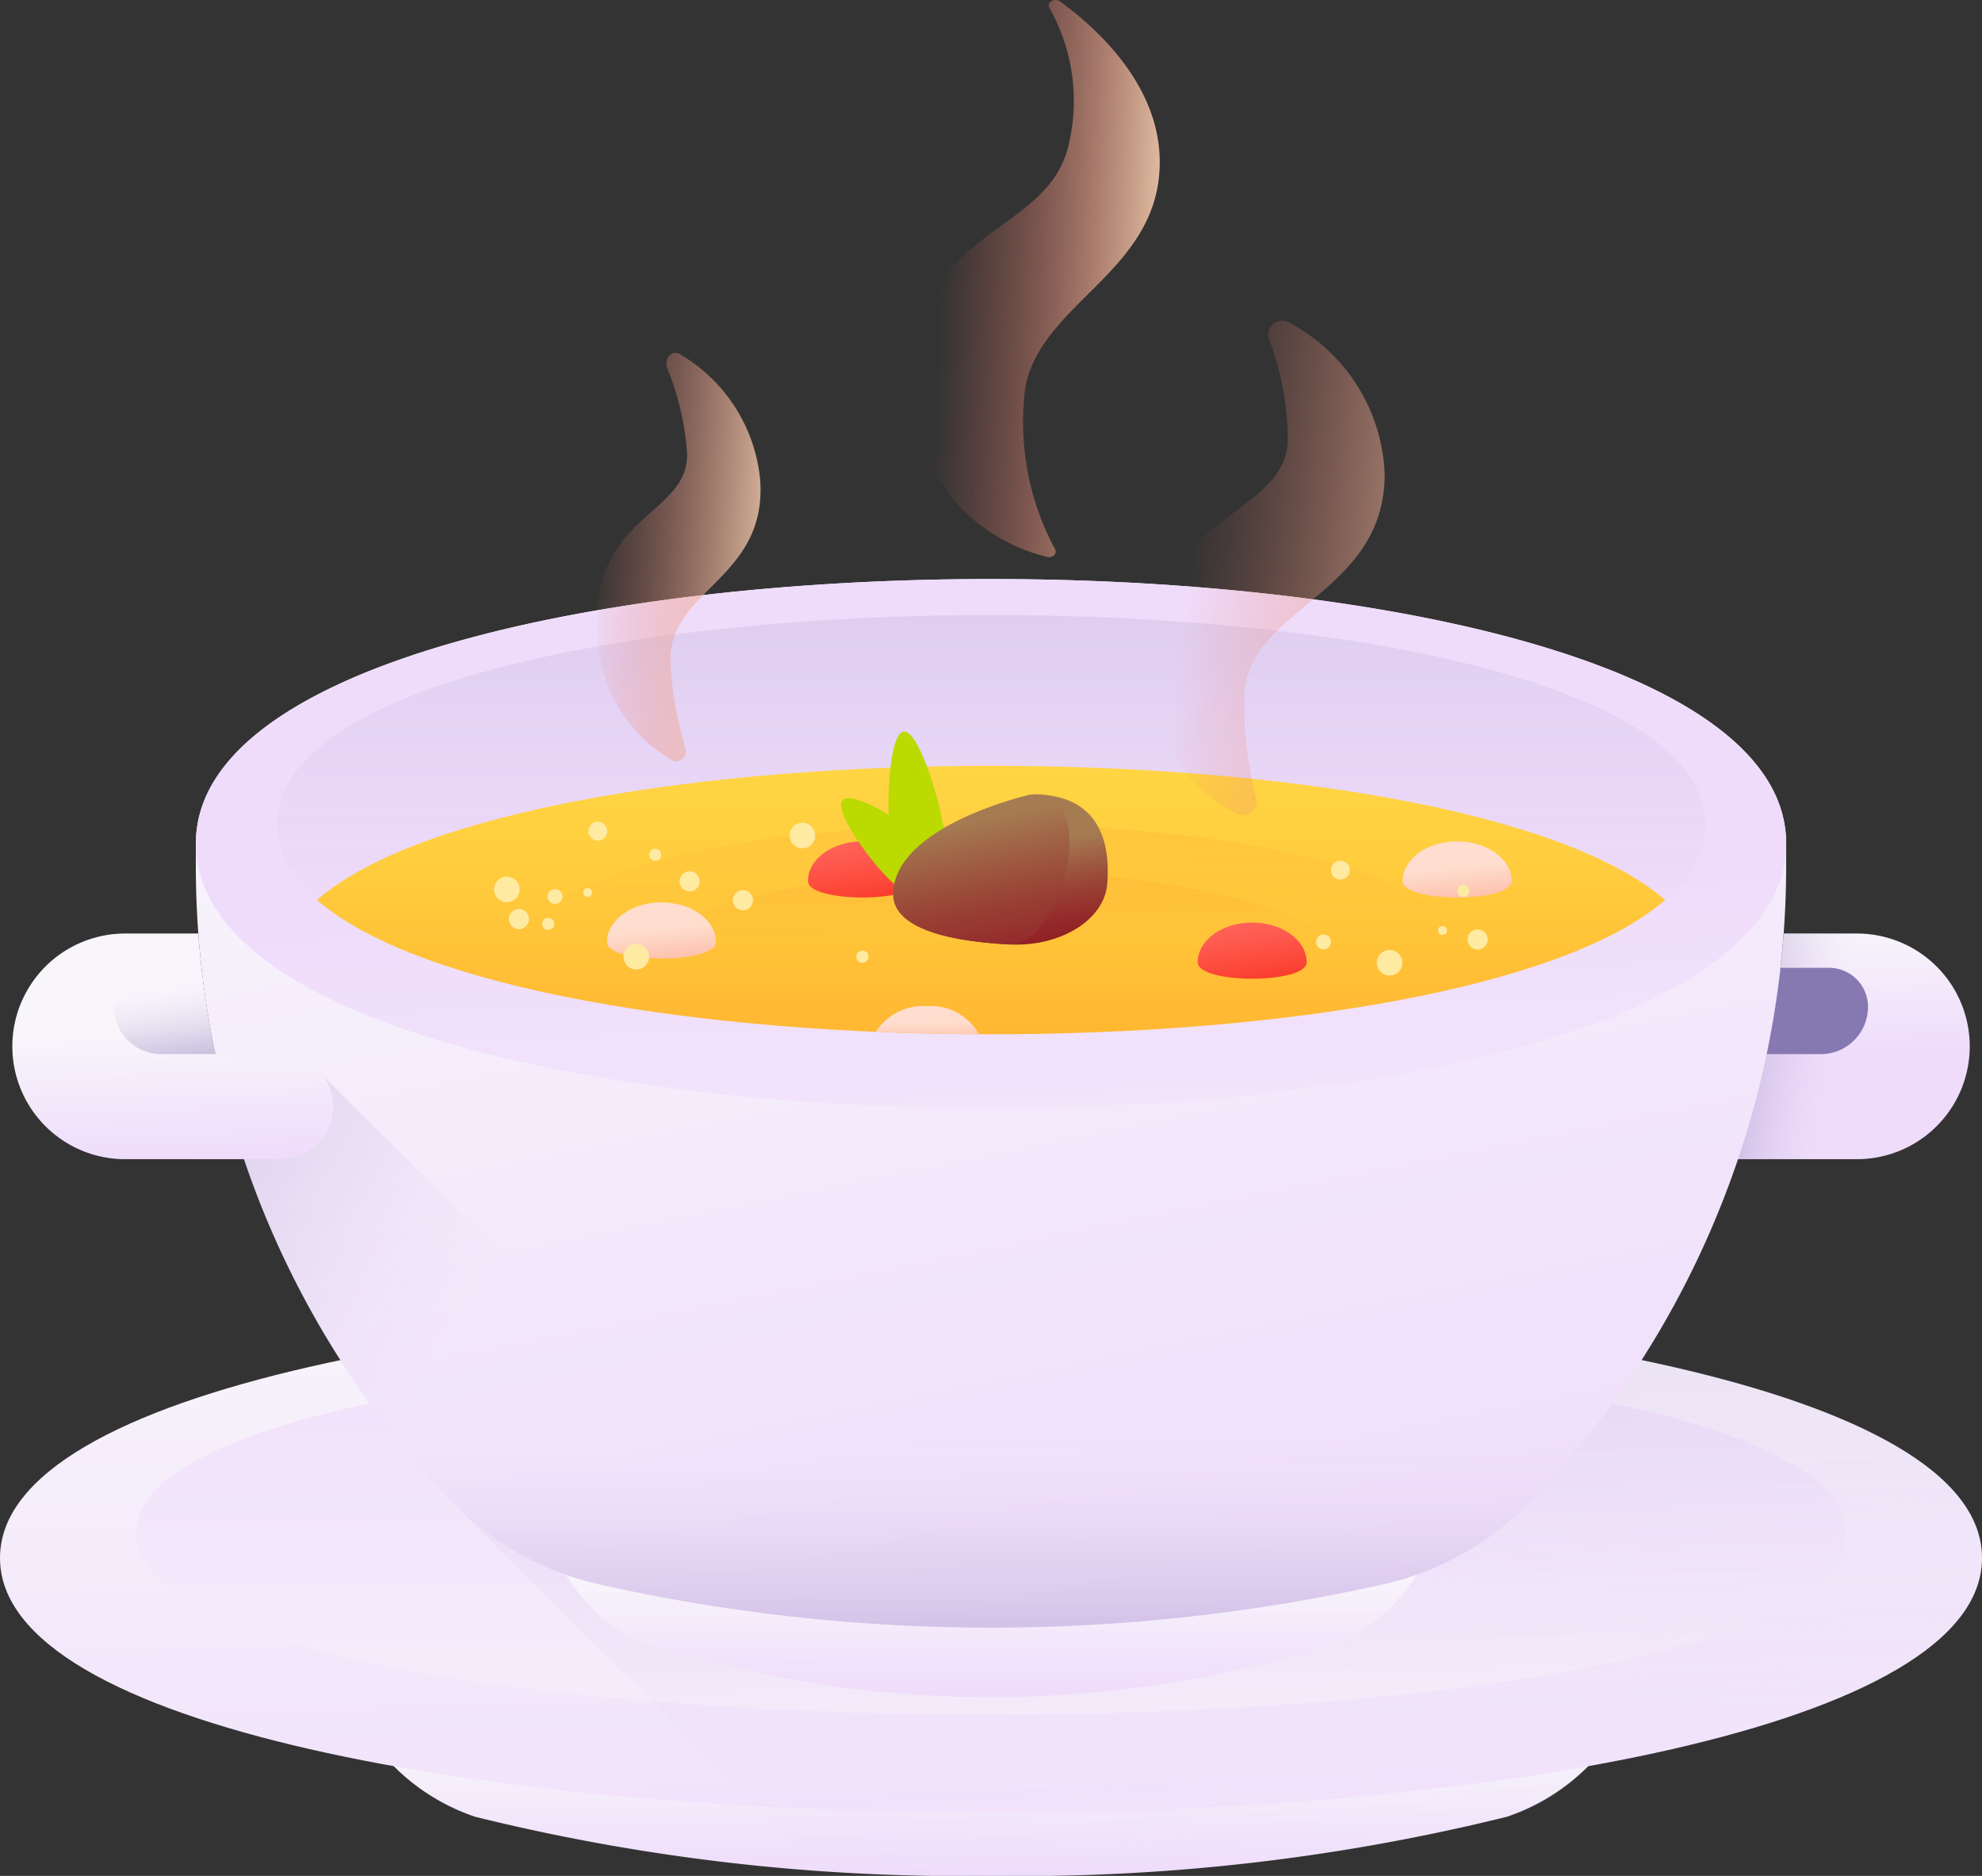 <svg xmlns="http://www.w3.org/2000/svg" xmlns:xlink="http://www.w3.org/1999/xlink" width="46.494" height="44" viewBox="0 0 46.494 44">
  <rect x="0" y="0" width="46.494" height="44" fill="#333333" stroke="none"/>
  <defs>
    <linearGradient id="linear-gradient" x1="0.503" y1="0.316" x2="0.509" y2="0.981" gradientUnits="objectBoundingBox">
      <stop offset="0" stop-color="#f8f6fb"/>
      <stop offset="1" stop-color="#efdcfb"/>
    </linearGradient>
    <linearGradient id="linear-gradient-2" x1="0.467" y1="0.018" x2="0.544" y2="1.149" xlink:href="#linear-gradient"/>
    <linearGradient id="linear-gradient-3" x1="0.525" y1="1.439" x2="0.482" y2="-0.187" xlink:href="#linear-gradient"/>
    <linearGradient id="linear-gradient-4" x1="0.611" y1="1.03" x2="0.089" y2="-2.607" gradientUnits="objectBoundingBox">
      <stop offset="0" stop-color="#efdcfb" stop-opacity="0"/>
      <stop offset="0.029" stop-color="#e9d6f7" stop-opacity="0.027"/>
      <stop offset="0.22" stop-color="#c5b5de" stop-opacity="0.22"/>
      <stop offset="0.414" stop-color="#aa9bcb" stop-opacity="0.416"/>
      <stop offset="0.608" stop-color="#9688bd" stop-opacity="0.608"/>
      <stop offset="0.803" stop-color="#8a7db5" stop-opacity="0.804"/>
      <stop offset="1" stop-color="#8679b2"/>
    </linearGradient>
    <linearGradient id="linear-gradient-5" x1="0.504" y1="0.346" x2="0.513" y2="0.971" xlink:href="#linear-gradient"/>
    <linearGradient id="linear-gradient-6" x1="-10.383" y1="0.429" x2="-10.359" y2="0.994" xlink:href="#linear-gradient"/>
    <linearGradient id="linear-gradient-7" x1="0.606" y1="0.521" x2="-0.072" y2="0.45" xlink:href="#linear-gradient-4"/>
    <linearGradient id="linear-gradient-8" x1="-34.142" y1="0.186" x2="-33.837" y2="1.899" xlink:href="#linear-gradient-4"/>
    <linearGradient id="linear-gradient-9" x1="0.424" y1="0.071" x2="0.693" y2="1.026" xlink:href="#linear-gradient"/>
    <linearGradient id="linear-gradient-10" x1="0.593" y1="1.545" x2="0.507" y2="0.579" xlink:href="#linear-gradient"/>
    <linearGradient id="linear-gradient-11" x1="0.5" y1="0.864" x2="0.5" y2="-1.608" xlink:href="#linear-gradient-4"/>
    <linearGradient id="linear-gradient-12" x1="0.5" y1="0.014" x2="0.5" y2="1.282" gradientUnits="objectBoundingBox">
      <stop offset="0" stop-color="#ffd945"/>
      <stop offset="0.304" stop-color="#ffcd3e"/>
      <stop offset="0.856" stop-color="#ffad2b"/>
      <stop offset="1" stop-color="#ffa325"/>
    </linearGradient>
    <linearGradient id="linear-gradient-13" x1="0.513" y1="0.51" x2="0.996" y2="-5.326" gradientUnits="objectBoundingBox">
      <stop offset="0" stop-color="#f82814" stop-opacity="0"/>
      <stop offset="1" stop-color="#c0272d"/>
    </linearGradient>
    <linearGradient id="linear-gradient-14" x1="0.496" y1="0.529" x2="0.412" y2="-4.681" xlink:href="#linear-gradient-13"/>
    <linearGradient id="linear-gradient-15" x1="0.457" y1="0.426" x2="0.662" y2="1.619" gradientUnits="objectBoundingBox">
      <stop offset="0" stop-color="#ffdecf"/>
      <stop offset="0.379" stop-color="#fdc4b0"/>
      <stop offset="0.766" stop-color="#fbae97"/>
      <stop offset="1" stop-color="#faa68e"/>
    </linearGradient>
    <linearGradient id="linear-gradient-16" x1="0.457" y1="0.426" x2="0.662" y2="1.619" xlink:href="#linear-gradient-15"/>
    <linearGradient id="linear-gradient-17" x1="0.465" y1="0.57" x2="0.621" y2="2.29" xlink:href="#linear-gradient-15"/>
    <linearGradient id="linear-gradient-18" x1="0.314" y1="-0.035" x2="0.669" y2="1.285" gradientUnits="objectBoundingBox">
      <stop offset="0" stop-color="#ff6359"/>
      <stop offset="0.224" stop-color="#fe5b50"/>
      <stop offset="0.595" stop-color="#fc4637"/>
      <stop offset="1" stop-color="#f82814"/>
    </linearGradient>
    <linearGradient id="linear-gradient-19" x1="59.914" y1="-23.054" x2="60.158" y2="-22.494" gradientUnits="objectBoundingBox">
      <stop offset="0" stop-color="#bada00"/>
      <stop offset="0.227" stop-color="#b0ce00"/>
      <stop offset="0.638" stop-color="#95ae00"/>
      <stop offset="1" stop-color="#798c00"/>
    </linearGradient>
    <linearGradient id="linear-gradient-20" x1="135.562" y1="-2.009" x2="136.368" y2="-1.832" xlink:href="#linear-gradient-19"/>
    <linearGradient id="linear-gradient-21" x1="0.458" y1="0.356" x2="0.597" y2="0.971" gradientUnits="objectBoundingBox">
      <stop offset="0" stop-color="#a57c52"/>
      <stop offset="0.134" stop-color="#a26c4a"/>
      <stop offset="0.516" stop-color="#994336"/>
      <stop offset="0.817" stop-color="#942a2a"/>
      <stop offset="1" stop-color="#922125"/>
    </linearGradient>
    <linearGradient id="linear-gradient-22" x1="0.418" y1="0.16" x2="0.69" y2="1.156" xlink:href="#linear-gradient-21"/>
    <linearGradient id="linear-gradient-23" x1="0.314" y1="-0.035" x2="0.669" y2="1.285" xlink:href="#linear-gradient-18"/>
    <linearGradient id="linear-gradient-24" x1="0.5" y1="0.39" x2="0.5" y2="1.866" xlink:href="#linear-gradient-4"/>
    <linearGradient id="linear-gradient-25" x1="0.412" y1="0.503" x2="-0.908" y2="-0.18" xlink:href="#linear-gradient-4"/>
    <linearGradient id="linear-gradient-26" x1="0.491" y1="0.429" x2="0.515" y2="0.994" xlink:href="#linear-gradient"/>
    <linearGradient id="linear-gradient-27" x1="0.419" y1="0.186" x2="0.724" y2="1.899" xlink:href="#linear-gradient-4"/>
    <linearGradient id="linear-gradient-28" x1="0.182" y1="0.432" x2="1.621" y2="0.759" gradientUnits="objectBoundingBox">
      <stop offset="0" stop-color="#e87264" stop-opacity="0"/>
      <stop offset="1" stop-color="#f8dfbe"/>
    </linearGradient>
    <linearGradient id="linear-gradient-29" x1="0.125" y1="0.453" x2="1.091" y2="0.555" gradientUnits="objectBoundingBox">
      <stop offset="0" stop-color="#e87264" stop-opacity="0"/>
      <stop offset="0.157" stop-color="#e97869" stop-opacity="0.157"/>
      <stop offset="0.378" stop-color="#ec8b78" stop-opacity="0.376"/>
      <stop offset="0.635" stop-color="#f0a991" stop-opacity="0.635"/>
      <stop offset="0.919" stop-color="#f6d2b3" stop-opacity="0.918"/>
      <stop offset="1" stop-color="#f8dfbe"/>
    </linearGradient>
    <linearGradient id="linear-gradient-30" x1="0.02" y1="0.428" x2="1.148" y2="0.604" xlink:href="#linear-gradient-28"/>
  </defs>
  <g id="_024-soup" data-name="024-soup" transform="translate(0 -13.681)">
    <g id="Grupo_2771" data-name="Grupo 2771" transform="translate(0 27.263)">
      <g id="Grupo_2764" data-name="Grupo 2764" transform="translate(0 16.98)">
        <path id="Trazado_2000" data-name="Trazado 2000" d="M103.493,448.212a70.278,70.278,0,0,1-15.2-1.516,4.9,4.9,0,0,0,3.1,3.137,47.628,47.628,0,0,0,12.1,1.387,47.628,47.628,0,0,0,12.1-1.387,4.9,4.9,0,0,0,3.1-3.137A70.27,70.27,0,0,1,103.493,448.212Z" transform="translate(-80.246 -437.782)" fill="url(#linear-gradient)"/>
        <path id="Trazado_2001" data-name="Trazado 2001" d="M46.494,354.9c0,7.97-46.494,7.97-46.494,0S46.494,346.927,46.494,354.9Z" transform="translate(0 -348.919)" fill="url(#linear-gradient-2)"/>
        <path id="Trazado_2002" data-name="Trazado 2002" d="M75.113,365.59c0,5.682-40.113,5.682-40.113,0S75.113,359.908,75.113,365.59Z" transform="translate(-31.809 -360.197)" fill="url(#linear-gradient-3)"/>
      </g>
      <path id="Trazado_2003" data-name="Trazado 2003" d="M126.1,354.9c0-5.87-25.218-7.416-38.509-4.64a21.5,21.5,0,0,0,2.623,3.328l8.648,8.643c1.281.085,2.617.13,3.991.13a47.631,47.631,0,0,0,12.1-1.387,4.136,4.136,0,0,0,1.906-1.191C122.3,358.806,126.1,357.178,126.1,354.9Z" transform="translate(-79.608 -331.94)" fill="url(#linear-gradient-4)"/>
      <g id="Grupo_2770" data-name="Grupo 2770" transform="translate(0.29)">
        <path id="Trazado_2004" data-name="Trazado 2004" d="M149.4,402.393a34.934,34.934,0,0,1-10.593-1.51,4.423,4.423,0,0,0,2.159,3.125,26.443,26.443,0,0,0,16.869,0,4.423,4.423,0,0,0,2.159-3.125A34.935,34.935,0,0,1,149.4,402.393Z" transform="translate(-126.44 -379.165)" fill="url(#linear-gradient-5)"/>
        <g id="Grupo_2765" data-name="Grupo 2765" transform="translate(38.392 8.314)">
          <path id="Trazado_2005" data-name="Trazado 2005" d="M424.3,257.923a1.233,1.233,0,0,0,1.233,1.233h3.644a2.646,2.646,0,0,0,0-5.293h-1.717q-.029.4-.074.8-.115,1.022-.326,2.023h-1.528A1.232,1.232,0,0,0,424.3,257.923Z" transform="translate(-424.299 -253.863)" fill="url(#linear-gradient-6)"/>
          <path id="Trazado_2006" data-name="Trazado 2006" d="M424.3,257.923a1.233,1.233,0,0,0,1.233,1.233h3.644a2.646,2.646,0,0,0,0-5.293h-1.717q-.029.4-.074.8-.115,1.022-.326,2.023h-1.528A1.232,1.232,0,0,0,424.3,257.923Z" transform="translate(-424.299 -253.863)" fill="url(#linear-gradient-7)"/>
          <path id="Trazado_2007" data-name="Trazado 2007" d="M454.575,264.711h1.27a1.107,1.107,0,0,0,1.108-1.108.915.915,0,0,0-.915-.916H454.9q-.115,1.021-.326,2.023Z" transform="translate(-451.815 -261.883)" fill="url(#linear-gradient-8)"/>
        </g>
        <path id="Trazado_2008" data-name="Trazado 2008" d="M59.866,186.244a42.128,42.128,0,0,0,18.363,0,6.879,6.879,0,0,0,3.457-1.937A21.508,21.508,0,0,0,87.7,169.389v-.522c0-8.274-37.306-8.274-37.306,0v.522a21.508,21.508,0,0,0,6.014,14.918A6.878,6.878,0,0,0,59.866,186.244Z" transform="translate(-46.09 -162.662)" fill="url(#linear-gradient-9)"/>
        <path id="Trazado_2009" data-name="Trazado 2009" d="M87.7,168.867c0,8.274-37.306,8.274-37.306,0S87.7,160.593,87.7,168.867Z" transform="translate(-46.089 -162.662)" fill="url(#linear-gradient-10)"/>
        <path id="Trazado_2010" data-name="Trazado 2010" d="M104.759,176.82c0,6.554-33.5,6.554-33.5,0S104.759,170.265,104.759,176.82Z" transform="translate(-65.05 -171.061)" fill="url(#linear-gradient-11)"/>
        <path id="Trazado_2011" data-name="Trazado 2011" d="M81.544,213.853c4.823,4.2,26.8,4.2,31.626,0C108.348,209.657,86.367,209.657,81.544,213.853Z" transform="translate(-74.4 -206.326)" fill="url(#linear-gradient-12)"/>
        <path id="Trazado_2012" data-name="Trazado 2012" d="M154.4,229.614a1.275,1.275,0,0,0,.1-.5c0-4.384-22.409-4.384-22.409,0a1.275,1.275,0,0,0,.1.5A55.351,55.351,0,0,0,154.4,229.614Z" transform="translate(-120.342 -220.065)" fill="url(#linear-gradient-13)"/>
        <path id="Trazado_2013" data-name="Trazado 2013" d="M152.509,240.836c.855-4.095,17.832-4.095,18.687,0A58.171,58.171,0,0,1,152.509,240.836Z" transform="translate(-138.895 -230.919)" fill="url(#linear-gradient-14)"/>
        <path id="Trazado_2014" data-name="Trazado 2014" d="M158.7,246.786c0,.514-2.556.514-2.556,0s.572-.931,1.278-.931S158.7,246.272,158.7,246.786Z" transform="translate(-142.195 -238.271)" fill="url(#linear-gradient-15)"/>
        <path id="Trazado_2015" data-name="Trazado 2015" d="M363.482,231.077c0,.514-2.556.514-2.556,0s.572-.931,1.278-.931S363.482,230.563,363.482,231.077Z" transform="translate(-328.312 -223.994)" fill="url(#linear-gradient-16)"/>
        <path id="Trazado_2016" data-name="Trazado 2016" d="M225.392,273.115c.8.034,1.606.053,2.415.057a1.3,1.3,0,0,0-1.221-.657A1.329,1.329,0,0,0,225.392,273.115Z" transform="translate(-205.134 -262.499)" fill="url(#linear-gradient-17)"/>
        <g id="Grupo_2766" data-name="Grupo 2766" transform="translate(11.303 5.691)">
          <path id="Trazado_2017" data-name="Trazado 2017" d="M354.739,258.13a.3.3,0,1,0,.137.4A.3.3,0,0,0,354.739,258.13Z" transform="translate(-333.601 -255.09)" fill="#ffeaa2"/>
          <path id="Trazado_2018" data-name="Trazado 2018" d="M378,252.814a.236.236,0,1,0,.108.315A.236.236,0,0,0,378,252.814Z" transform="translate(-354.825 -250.264)" fill="#ffeaa2"/>
          <path id="Trazado_2019" data-name="Trazado 2019" d="M375.147,241.373a.142.142,0,1,0,.065.19A.142.142,0,0,0,375.147,241.373Z" transform="translate(-352.353 -239.875)" fill="#ffeaa2"/>
          <path id="Trazado_2020" data-name="Trazado 2020" d="M203.513,225.356a.3.3,0,1,0,.3.3A.3.3,0,0,0,203.513,225.356Z" transform="translate(-196.283 -225.331)" fill="#ffeaa2"/>
          <path id="Trazado_2021" data-name="Trazado 2021" d="M175.115,237.841a.236.236,0,1,0,.237.234A.236.236,0,0,0,175.115,237.841Z" transform="translate(-170.531 -236.678)" fill="#ffeaa2"/>
          <path id="Trazado_2022" data-name="Trazado 2022" d="M220.491,258.259a.142.142,0,1,0,.143.141A.142.142,0,0,0,220.491,258.259Z" transform="translate(-211.855 -255.235)" fill="#ffeaa2"/>
          <path id="Trazado_2023" data-name="Trazado 2023" d="M342.634,235.115a.221.221,0,1,0,.27.157A.221.221,0,0,0,342.634,235.115Z" transform="translate(-322.841 -234.194)" fill="#ffeaa2"/>
          <path id="Trazado_2024" data-name="Trazado 2024" d="M338.776,254.12a.174.174,0,1,0,.213.124A.174.174,0,0,0,338.776,254.12Z" transform="translate(-319.366 -251.468)" fill="#ffeaa2"/>
          <path id="Trazado_2025" data-name="Trazado 2025" d="M370.12,251.928a.105.105,0,1,0,.128.075A.105.105,0,0,0,370.12,251.928Z" transform="translate(-347.9 -249.478)" fill="#ffeaa2"/>
          <path id="Trazado_2026" data-name="Trazado 2026" d="M160.912,256.571a.3.3,0,1,0,.137.4A.3.3,0,0,0,160.912,256.571Z" transform="translate(-157.445 -253.673)" fill="#ffeaa2"/>
          <path id="Trazado_2027" data-name="Trazado 2027" d="M188.935,242.736a.236.236,0,1,0,.108.315A.236.236,0,0,0,188.935,242.736Z" transform="translate(-182.996 -241.105)" fill="#ffeaa2"/>
          <path id="Trazado_2028" data-name="Trazado 2028" d="M167.241,232.054a.142.142,0,1,0,.065.19A.142.142,0,0,0,167.241,232.054Z" transform="translate(-163.401 -231.405)" fill="#ffeaa2"/>
          <path id="Trazado_2029" data-name="Trazado 2029" d="M127.76,239.542a.3.3,0,1,0-.3.3A.3.3,0,0,0,127.76,239.542Z" transform="translate(-127.163 -237.954)" fill="#ffeaa2"/>
          <path id="Trazado_2030" data-name="Trazado 2030" d="M131.2,247.555a.236.236,0,1,0,.237.234A.236.236,0,0,0,131.2,247.555Z" transform="translate(-130.621 -245.506)" fill="#ffeaa2"/>
          <path id="Trazado_2031" data-name="Trazado 2031" d="M139.659,249.825a.142.142,0,1,0,.143.141A.142.142,0,0,0,139.659,249.825Z" transform="translate(-138.392 -247.57)" fill="#ffeaa2"/>
          <path id="Trazado_2032" data-name="Trazado 2032" d="M151.568,225.093a.221.221,0,1,0,.27.157A.221.221,0,0,0,151.568,225.093Z" transform="translate(-149.193 -225.085)" fill="#ffeaa2"/>
          <path id="Trazado_2033" data-name="Trazado 2033" d="M141.025,242.437a.174.174,0,1,0,.213.124A.174.174,0,0,0,141.025,242.437Z" transform="translate(-139.643 -240.85)" fill="#ffeaa2"/>
          <path id="Trazado_2034" data-name="Trazado 2034" d="M150.153,242.157a.105.105,0,1,0,.128.075A.105.105,0,0,0,150.153,242.157Z" transform="translate(-147.986 -240.597)" fill="#ffeaa2"/>
        </g>
        <path id="Trazado_2035" data-name="Trazado 2035" d="M210.45,231.077c0,.514-2.556.514-2.556,0s.572-.931,1.278-.931S210.45,230.563,210.45,231.077Z" transform="translate(-189.231 -223.994)" fill="url(#linear-gradient-18)"/>
        <g id="Grupo_2767" data-name="Grupo 2767" transform="translate(19.444 3.578)">
          <path id="Trazado_2036" data-name="Trazado 2036" d="M218.2,219.9c.439.4.67.978.515,1.282s-.636.223-1.075-.181-1.316-1.573-1.162-1.877S217.763,219.5,218.2,219.9Z" transform="translate(-216.462 -217.486)" fill="url(#linear-gradient-19)"/>
          <path id="Trazado_2037" data-name="Trazado 2037" d="M229.9,204.253c.1.742-.107,1.384-.456,1.435s-.711-.51-.808-1.252-.036-2.477.313-2.527S229.8,203.511,229.9,204.253Z" transform="translate(-227.486 -201.908)" fill="url(#linear-gradient-20)"/>
        </g>
        <g id="Grupo_2768" data-name="Grupo 2768" transform="translate(20.662 5.05)">
          <path id="Trazado_2038" data-name="Trazado 2038" d="M233.232,218.061a1.009,1.009,0,0,0-.3.032c-.622.161-3.032.871-3.11,2.257-.05.887,1.415,1.161,2.722,1.23,1.194.063,2.225-.574,2.295-1.416C234.915,219.221,234.684,218.134,233.232,218.061Z" transform="translate(-229.818 -218.06)" fill="url(#linear-gradient-21)"/>
          <path id="Trazado_2039" data-name="Trazado 2039" d="M233.243,218.059a.9.9,0,0,0-.314.03c-.621.16-3.032.871-3.111,2.257-.05.887,1.415,1.161,2.722,1.23C233.719,221.638,234.653,218.2,233.243,218.059Z" transform="translate(-229.817 -218.056)" fill="url(#linear-gradient-22)"/>
        </g>
        <path id="Trazado_2040" data-name="Trazado 2040" d="M310.74,251.968c0,.514-2.556.514-2.556,0s.572-.931,1.278-.931S310.74,251.454,310.74,251.968Z" transform="translate(-280.378 -242.98)" fill="url(#linear-gradient-23)"/>
        <path id="Trazado_2041" data-name="Trazado 2041" d="M81.314,353.181a21.493,21.493,0,0,0,3.2,4.276,6.878,6.878,0,0,0,3.457,1.937,42.127,42.127,0,0,0,18.363,0,6.879,6.879,0,0,0,3.457-1.937,21.5,21.5,0,0,0,3.2-4.276Z" transform="translate(-74.191 -335.812)" fill="url(#linear-gradient-24)"/>
        <g id="Grupo_2769" data-name="Grupo 2769" transform="translate(0 8.314)">
          <path id="Trazado_2042" data-name="Trazado 2042" d="M70.8,298.24q-2.08-.139-4.145-.485-1.112-.187-2.215-.433a6.877,6.877,0,0,1-3.457-1.937,21.522,21.522,0,0,1-5.549-10.467.046.046,0,0,0,0-.01.266.266,0,0,0,0-.026h1.527a1.229,1.229,0,0,1,1,.509Z" transform="translate(-50.666 -282.053)" fill="url(#linear-gradient-25)"/>
          <path id="Trazado_2043" data-name="Trazado 2043" d="M10.7,257.923a1.233,1.233,0,0,1-1.233,1.233H5.823a2.646,2.646,0,0,1,0-5.293H7.54q.029.4.074.8.115,1.022.326,2.023H9.468a1.232,1.232,0,0,1,1.233,1.232Z" transform="translate(-3.177 -253.863)" fill="url(#linear-gradient-26)"/>
          <path id="Trazado_2044" data-name="Trazado 2044" d="M31.719,264.711h-1.27a1.107,1.107,0,0,1-1.108-1.108.915.915,0,0,1,.915-.916h1.137Q31.508,263.71,31.719,264.711Z" transform="translate(-26.956 -261.883)" fill="url(#linear-gradient-27)"/>
        </g>
      </g>
    </g>
    <g id="Grupo_2772" data-name="Grupo 2772" transform="translate(14.014 13.681)">
      <path id="Trazado_2045" data-name="Trazado 2045" d="M298.37,96.6a.322.322,0,0,1,.451-.408,4.2,4.2,0,0,1,2.258,3.56c0,2.867-3.291,3.138-3.291,5.261a8.584,8.584,0,0,0,.271,2.317.321.321,0,0,1-.437.394,3.793,3.793,0,0,1-2.081-3.66c0-3.347,3.264-3.3,3.264-5.128A6.69,6.69,0,0,0,298.37,96.6Z" transform="translate(-282.611 -88.632)" fill="url(#linear-gradient-28)"/>
      <path id="Trazado_2046" data-name="Trazado 2046" d="M237.558,13.866c-.071-.128.12-.245.248-.152.869.631,2.34,1.965,2.34,3.769,0,2.562-2.783,3.287-3.153,5.285a6.294,6.294,0,0,0,.7,3.8c.055.106-.071.214-.2.173a4.183,4.183,0,0,1-3.153-4.635c.373-3.116,3.164-2.974,3.66-4.99a4.436,4.436,0,0,0-.442-3.25Z" transform="translate(-226.955 -13.681)" fill="url(#linear-gradient-29)"/>
      <path id="Trazado_2047" data-name="Trazado 2047" d="M155.358,104.864c-.1-.24.107-.464.306-.337a3.839,3.839,0,0,1,1.869,2.938c.171,2.366-2.229,2.589-2.1,4.342a8.169,8.169,0,0,0,.337,1.912c.073.226-.109.426-.3.325a3.471,3.471,0,0,1-1.745-3.02c-.2-2.762,2.2-2.721,2.09-4.231A6.394,6.394,0,0,0,155.358,104.864Z" transform="translate(-153.715 -96.212)" fill="url(#linear-gradient-30)"/>
    </g>
  </g>
</svg>
